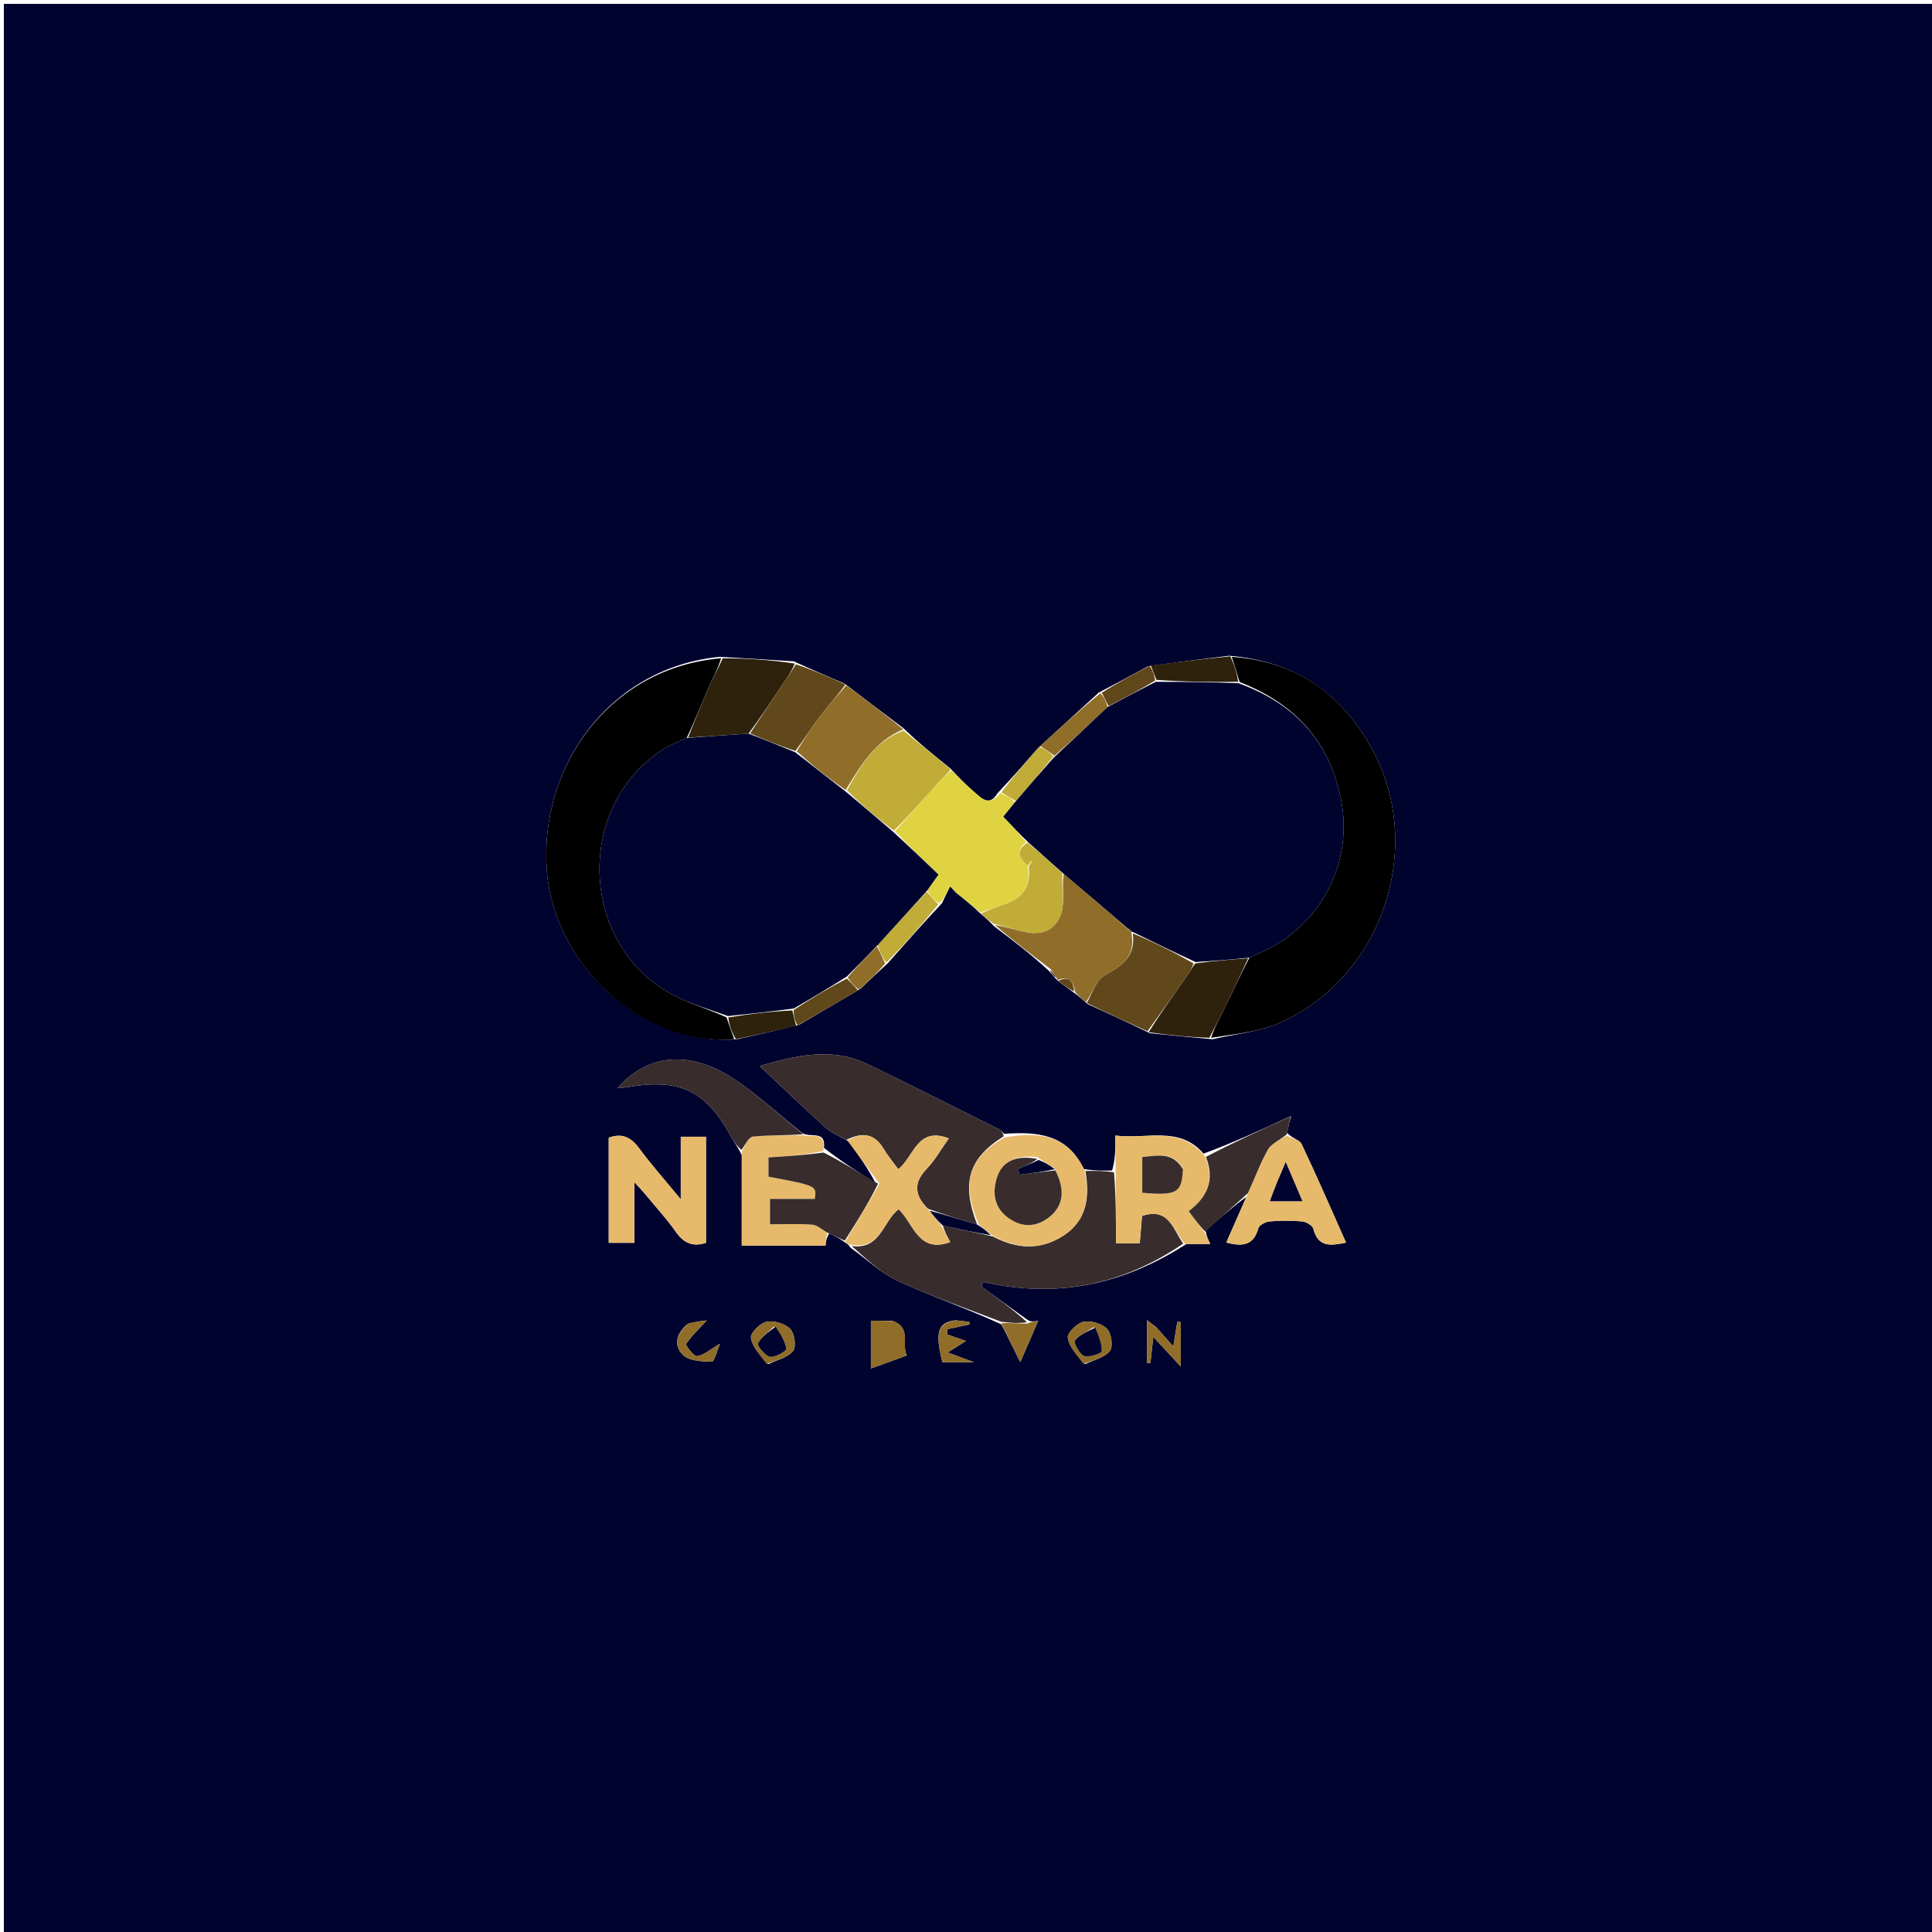 <svg version="1.1" id="Layer_1" xmlns="http://www.w3.org/2000/svg" xmlns:xlink="http://www.w3.org/1999/xlink" x="0px" y="0px"
	 width="100%" viewBox="0 0 500 500" enable-background="new 0 0 500 500" xml:space="preserve">
<path fill="#00032E" opacity="1" stroke="none" 
	d="
M220,501 
	C146.667,501 73.833,501 1,501 
	C1,334.333 1,167.667 1,1 
	C167.667,1 334.333,1 501,1 
	C501,167.667 501,334.333 501,501 
	C407.5,501 314,501 220,501 
M273.502,253.592 
	C273.502,253.592 273.689,253.623 274.074,254.067 
	C275.396,255.036 276.717,256.005 278.552,257.361 
	C279.395,258.017 280.238,258.674 281.455,259.841 
	C286.627,262.195 291.799,264.549 297.573,267.39 
	C302.701,267.904 307.829,268.417 313.806,268.951 
	C319.61,267.591 325.789,267.085 331.152,264.725 
	C357.489,253.135 368.967,219.616 355.268,194.184 
	C347.534,179.827 335.556,171.072 318.047,169.709 
	C311.312,170.551 304.576,171.393 297.185,172.394 
	C293.119,174.6 289.053,176.805 284.345,179.249 
	C279.293,183.863 274.242,188.477 268.7,193.548 
	C265.408,197.327 262.116,201.106 258.192,205.245 
	C256.05,208.863 254.027,206.589 252.172,205.009 
	C250.09,203.238 248.188,201.254 245.896,198.823 
	C241.869,195.584 237.842,192.344 233.765,188.427 
	C228.855,184.737 223.945,181.048 218.589,176.926 
	C214.402,175.131 210.216,173.336 205.426,171.153 
	C199.313,170.766 193.201,170.379 186.225,169.985 
	C157.911,172.781 139.734,198.029 141.486,224.818 
	C143.118,249.767 166.427,270.876 190.881,268.938 
	C195.935,267.797 200.988,266.657 206.775,265.24 
	C211.869,262.253 216.964,259.267 222.644,255.935 
	C224.829,253.863 227.015,251.792 229.759,249.277 
	C234.233,244.217 238.708,239.157 243.772,233.761 
	C244.478,232.297 245.184,230.832 245.89,229.368 
	C246.392,229.904 246.894,230.44 247.396,230.976 
	C249.524,232.692 251.653,234.409 254.054,236.688 
	C255.004,237.497 255.954,238.306 257.239,239.691 
	C262.107,243.38 266.975,247.069 271.474,251.279 
	C272.134,251.989 272.795,252.699 273.502,253.592 
M333.339,289.187 
	C326.233,292.458 319.127,295.729 311.494,298.559 
	C305.116,291.243 296.763,294.93 288.659,293.878 
	C288.659,297.338 288.659,300.137 287.807,302.932 
	C285.509,302.969 283.212,303.006 280.449,302.55 
	C276.215,293.526 268.547,292.816 259.851,293.438 
	C259.512,293.081 259.238,292.593 258.823,292.386 
	C247.397,286.69 236.007,280.918 224.503,275.382 
	C215.516,271.058 206.572,272.976 196.614,275.88 
	C202.752,281.656 208.079,286.81 213.588,291.762 
	C215.133,293.15 217.214,293.941 219.608,295.372 
	C222.182,298.955 224.756,302.538 226.556,306.126 
	C222.177,303.384 217.799,300.641 213.244,297.068 
	C213.72,292.455 210.014,294.518 207.662,293.278 
	C201.704,288.513 196.072,283.252 189.717,279.092 
	C178.401,271.685 167.494,272.774 159.795,281.627 
	C160.913,281.508 161.653,281.473 162.376,281.347 
	C176.001,278.981 182.738,282.255 189.313,294.376 
	C190.016,295.671 190.98,296.824 191.965,298.965 
	C191.965,306.559 191.965,314.152 191.965,322.352 
	C199.514,322.352 206.382,322.352 213.645,322.352 
	C213.737,321.519 213.877,320.256 214.616,319.235 
	C215.95,319.849 217.284,320.462 218.847,321.648 
	C219.203,321.845 219.558,322.043 220.092,322.88 
	C224.213,325.829 228.005,329.495 232.527,331.576 
	C241.167,335.551 250.222,338.624 259.205,342.766 
	C260.835,346.037 262.465,349.307 264.056,352.499 
	C265.5,349.17 267,345.715 268.686,341.83 
	C267.516,342.014 266.75,342.134 265.886,341.554 
	C261.923,338.698 257.96,335.842 253.997,332.986 
	C254.155,332.578 254.313,332.17 254.471,331.762 
	C273.251,336.054 290.473,332.609 307.034,321.941 
	C308.983,321.941 310.932,321.941 313.218,321.941 
	C312.547,320.547 312.21,319.847 312.037,318.454 
	C315.623,315.313 319.209,312.171 322.549,309.764 
	C320.828,313.68 319.108,317.597 317.366,321.561 
	C321.413,322.652 324.43,322.413 325.665,317.858 
	C325.886,317.04 327.536,316.191 328.591,316.099 
	C331.39,315.855 334.242,315.84 337.038,316.107 
	C338.082,316.207 339.692,317.171 339.908,318.028 
	C341.12,322.84 344.354,322.4 348.355,321.593 
	C344.483,312.904 340.81,304.418 336.849,296.07 
	C336.331,294.98 334.331,294.593 333.086,293.166 
	C333.381,291.771 333.677,290.376 334.114,288.94 
	C334.114,288.94 334.15,288.791 334.15,288.791 
	C334.15,288.791 334.016,289.024 333.339,289.187 
M167.031,309.113 
	C169.675,312.326 172.524,315.395 174.9,318.796 
	C177.002,321.805 179.406,322.739 182.711,321.638 
	C182.711,312.31 182.711,303.222 182.711,294.186 
	C180.611,294.186 178.812,294.186 176.182,294.186 
	C176.182,299.296 176.182,304.227 176.182,310.376 
	C171.933,305.214 168.487,301.361 165.442,297.213 
	C163.286,294.277 160.928,293.159 157.537,294.457 
	C157.537,303.671 157.537,312.728 157.537,321.634 
	C159.796,321.634 161.691,321.634 164.174,321.634 
	C164.174,316.412 164.174,311.561 164.174,305.944 
	C165.421,307.277 165.984,307.879 167.031,309.113 
M230.842,341.816 
	C229.07,341.816 227.297,341.816 225.389,341.816 
	C225.389,345.757 225.389,349.254 225.389,354.172 
	C229.007,352.858 231.844,351.826 234.682,350.795 
	C233.202,348.002 236.068,343.719 230.842,341.816 
M299.252,343.498 
	C298.543,342.956 297.834,342.413 296.819,341.636 
	C296.819,345.715 296.819,349.217 296.819,352.718 
	C297.122,352.721 297.424,352.723 297.727,352.725 
	C297.951,350.705 298.174,348.685 298.474,345.971 
	C300.973,348.671 303.001,350.863 305.591,353.662 
	C305.591,349.118 305.591,345.636 305.591,342.155 
	C305.291,342.139 304.99,342.124 304.69,342.108 
	C304.392,343.931 304.093,345.754 303.65,348.464 
	C302.004,346.604 300.852,345.304 299.252,343.498 
M247.322,341.697 
	C242.697,342.217 241.921,344.736 243.891,352.521 
	C246.306,352.521 248.666,352.521 252.018,352.521 
	C249.009,351.41 247.13,350.717 245.251,350.023 
	C246.838,349.028 248.425,348.032 250.004,347.041 
	C248.374,346.483 246.722,345.918 245.071,345.352 
	C245.107,344.9 245.144,344.449 245.181,343.997 
	C247.088,343.585 248.995,343.174 250.902,342.762 
	C250.895,342.557 250.889,342.351 250.882,342.146 
	C249.954,341.998 249.025,341.849 247.322,341.697 
M280.795,353.05 
	C283.014,351.971 285.819,351.372 287.238,349.639 
	C288.128,348.551 287.636,345.079 286.498,343.909 
	C285.155,342.529 282.291,341.707 280.375,342.089 
	C278.726,342.419 276.163,344.973 276.343,346.202 
	C276.688,348.564 278.689,350.684 280.795,353.05 
M198.795,353.05 
	C201.014,351.971 203.819,351.372 205.238,349.639 
	C206.128,348.551 205.636,345.079 204.498,343.909 
	C203.155,342.529 200.291,341.707 198.375,342.089 
	C196.726,342.419 194.163,344.973 194.343,346.202 
	C194.688,348.564 196.689,350.684 198.795,353.05 
M178.047,342.592 
	C175.096,344.911 174.196,348.165 176.769,350.673 
	C178.369,352.232 181.67,352.346 184.224,352.41 
	C184.837,352.426 185.52,349.663 186.362,347.74 
	C183.704,349.29 182.133,350.766 180.41,350.973 
	C179.55,351.077 177.348,348.133 177.572,347.802 
	C179.058,345.61 181.039,343.754 182.914,341.727 
	C181.762,341.858 180.204,342.034 178.047,342.592 
z"/>
<path fill="#010001" opacity="1" stroke="none" 
	d="
M318.761,169.989 
	C335.556,171.072 347.534,179.827 355.268,194.184 
	C368.967,219.616 357.489,253.135 331.152,264.725 
	C325.789,267.085 319.61,267.591 313.421,268.585 
	C314.202,266.064 315.448,263.947 316.52,261.746 
	C318.74,257.189 320.867,252.587 323.343,247.847 
	C324.559,247.268 325.455,246.826 326.37,246.43 
	C341.55,239.857 350.188,223.583 347.142,207.348 
	C344.277,192.079 335.263,182.139 320.807,176.513 
	C320.111,174.1 319.436,172.045 318.761,169.989 
z"/>
<path fill="#010001" opacity="1" stroke="none" 
	d="
M190.028,268.933 
	C166.427,270.876 143.118,249.767 141.486,224.818 
	C139.734,198.029 157.911,172.781 186.617,170.356 
	C185.75,173.22 184.369,175.661 183.256,178.218 
	C181.435,182.404 179.788,186.667 177.711,190.99 
	C175.566,191.95 173.681,192.663 172.001,193.706 
	C148.814,208.105 149.713,244.041 173.704,257.239 
	C178.15,259.685 183.182,261.067 188.021,263.288 
	C188.741,265.402 189.384,267.167 190.028,268.933 
z"/>
<path fill="#382C2D" opacity="1" stroke="none" 
	d="
M259.105,342.072 
	C250.222,338.624 241.167,335.551 232.527,331.576 
	C228.005,329.495 224.213,325.829 220.416,322.467 
	C227.991,323.545 228.512,315.887 232.599,312.963 
	C236.515,316.801 237.673,324.453 245.923,321.453 
	C245.157,320.025 244.403,318.621 244.045,317.214 
	C248.497,318.125 252.553,319.04 256.948,319.993 
	C263.301,323.387 269.393,323.532 275.193,319.8 
	C281.38,315.817 282.032,309.665 280.915,303.042 
	C283.212,303.006 285.509,302.969 288.308,303.401 
	C288.81,309.807 288.81,315.745 288.81,321.743 
	C291.276,321.743 293.036,321.743 294.97,321.743 
	C295.178,319.237 295.366,316.972 295.555,314.695 
	C302.532,312.339 303.58,318.259 306.223,321.843 
	C290.473,332.609 273.251,336.054 254.471,331.762 
	C254.313,332.17 254.155,332.578 253.997,332.986 
	C257.96,335.842 261.923,338.698 265.785,342.178 
	C263.491,342.559 261.298,342.315 259.105,342.072 
z"/>
<path fill="#382C2D" opacity="1" stroke="none" 
	d="
M219.05,295.006 
	C217.214,293.941 215.133,293.15 213.588,291.762 
	C208.079,286.81 202.752,281.656 196.614,275.88 
	C206.572,272.976 215.516,271.058 224.503,275.382 
	C236.007,280.918 247.397,286.69 258.823,292.386 
	C259.238,292.593 259.512,293.081 259.768,294.065 
	C250.59,299.803 248.758,306.138 252.868,316.904 
	C248.456,315.643 244.446,314.342 240.18,312.841 
	C236.603,309.301 236.372,306.114 239.812,302.511 
	C242.031,300.187 243.646,297.284 245.554,294.61 
	C237.269,291.461 236.559,299.423 232.467,302.586 
	C231.135,300.747 229.742,299.095 228.652,297.263 
	C226.188,293.121 222.882,293.065 219.05,295.006 
z"/>
<path fill="#DFD342" opacity="1" stroke="none" 
	d="
M253.781,236.125 
	C251.653,234.409 249.524,232.692 247.396,230.976 
	C246.894,230.44 246.392,229.904 245.89,229.368 
	C245.184,230.832 244.478,232.297 243.123,233.84 
	C241.598,232.863 240.722,231.808 239.971,230.454 
	C241.018,228.9 241.94,227.645 242.895,226.345 
	C238.869,222.497 235.087,218.883 231.627,215.066 
	C235.519,210.801 239.063,206.717 242.676,202.694 
	C243.754,201.494 245.026,200.468 246.209,199.362 
	C248.188,201.254 250.09,203.238 252.172,205.009 
	C254.027,206.589 256.05,208.863 258.853,205.259 
	C260.649,205.947 261.782,206.621 262.685,207.599 
	C261.507,209.069 260.56,210.233 259.65,211.352 
	C261.964,213.808 263.941,215.906 265.605,217.98 
	C262.422,220.338 264.007,222.196 266.002,224.003 
	C266,224 265.995,223.995 265.971,224.307 
	C266.868,229.231 264.863,232.191 260.644,233.8 
	C258.389,234.66 256.071,235.355 253.781,236.125 
z"/>
<path fill="#E7BA6B" opacity="1" stroke="none" 
	d="
M166.789,308.797 
	C165.984,307.879 165.421,307.277 164.174,305.944 
	C164.174,311.561 164.174,316.412 164.174,321.634 
	C161.691,321.634 159.796,321.634 157.537,321.634 
	C157.537,312.728 157.537,303.671 157.537,294.457 
	C160.928,293.159 163.286,294.277 165.442,297.213 
	C168.487,301.361 171.933,305.214 176.182,310.376 
	C176.182,304.227 176.182,299.296 176.182,294.186 
	C178.812,294.186 180.611,294.186 182.711,294.186 
	C182.711,303.222 182.711,312.31 182.711,321.638 
	C179.406,322.739 177.002,321.805 174.9,318.796 
	C172.524,315.395 169.675,312.326 166.789,308.797 
z"/>
<path fill="#906E2A" opacity="1" stroke="none" 
	d="
M281.082,259.331 
	C280.238,258.674 279.395,258.017 278.259,256.788 
	C277.687,253.461 276.228,252.65 273.689,253.623 
	C273.689,253.623 273.502,253.592 273.537,253.202 
	C272.996,252.127 272.419,251.443 271.843,250.758 
	C266.975,247.069 262.107,243.38 257.487,239.395 
	C260.673,239.898 263.573,240.975 266.564,241.388 
	C268.271,241.624 270.538,241.315 271.842,240.32 
	C276.761,236.566 274.458,230.944 275.303,226.176 
	C281.036,230.966 286.462,235.632 291.984,240.485 
	C292.254,240.913 292.487,241.062 292.809,241.123 
	C292.842,241.124 292.88,241.178 292.821,241.515 
	C293.938,247.644 290.337,249.95 285.934,252.424 
	C283.721,253.667 282.662,256.963 281.082,259.331 
z"/>
<path fill="#E7BA6B" opacity="1" stroke="none" 
	d="
M253.27,316.864 
	C248.758,306.138 250.59,299.803 259.865,294.405 
	C268.547,292.816 276.215,293.526 280.682,302.796 
	C282.032,309.665 281.38,315.817 275.193,319.8 
	C269.393,323.532 263.301,323.387 256.772,319.711 
	C255.262,318.549 254.266,317.706 253.27,316.864 
M272.846,302.275 
	C271.571,301.505 270.296,300.735 268.462,299.459 
	C262.936,298.843 259.379,300.533 258.026,304.716 
	C256.679,308.879 257.389,312.711 261.143,315.326 
	C264.657,317.774 268.341,317.591 271.702,314.856 
	C275.235,311.981 275.668,307.844 272.846,302.275 
z"/>
<path fill="#E7BA6B" opacity="1" stroke="none" 
	d="
M306.628,321.892 
	C303.58,318.259 302.532,312.339 295.555,314.695 
	C295.366,316.972 295.178,319.237 294.97,321.743 
	C293.036,321.743 291.276,321.743 288.81,321.743 
	C288.81,315.745 288.81,309.807 288.734,303.402 
	C288.659,300.137 288.659,297.338 288.659,293.878 
	C296.763,294.93 305.116,291.243 311.83,299.174 
	C314.493,305.494 312.393,309.872 307.636,313.453 
	C309.179,315.527 310.527,317.337 311.874,319.148 
	C312.21,319.847 312.547,320.547 313.218,321.941 
	C310.932,321.941 308.983,321.941 306.628,321.892 
M306.026,302.202 
	C303.37,297.905 299.413,299.163 295.619,299.428 
	C295.619,302.768 295.619,305.757 295.619,308.693 
	C304.595,309.45 305.859,308.723 306.026,302.202 
z"/>
<path fill="#E7BA6B" opacity="1" stroke="none" 
	d="
M333.017,293.88 
	C334.331,294.593 336.331,294.98 336.849,296.07 
	C340.81,304.418 344.483,312.904 348.355,321.593 
	C344.354,322.4 341.12,322.84 339.908,318.028 
	C339.692,317.171 338.082,316.207 337.038,316.107 
	C334.242,315.84 331.39,315.855 328.591,316.099 
	C327.536,316.191 325.886,317.04 325.665,317.858 
	C324.43,322.413 321.413,322.652 317.366,321.561 
	C319.108,317.597 320.828,313.68 322.858,309.137 
	C324.803,304.795 326.166,300.92 328.198,297.436 
	C329.121,295.853 331.37,295.042 333.017,293.88 
M330.384,306.151 
	C329.844,307.619 329.303,309.086 328.645,310.874 
	C331.671,310.874 334.101,310.874 337.073,310.874 
	C335.647,307.527 334.343,304.469 332.743,300.717 
	C331.851,302.851 331.301,304.167 330.384,306.151 
z"/>
<path fill="#E7BA6B" opacity="1" stroke="none" 
	d="
M208.043,293.811 
	C210.014,294.518 213.72,292.455 213.065,297.86 
	C208.295,298.943 203.705,299.233 198.884,299.538 
	C198.884,301.387 198.884,302.978 198.884,304.525 
	C211.388,306.88 211.388,306.88 210.865,310.275 
	C207.041,310.275 203.13,310.275 199.27,310.275 
	C199.27,312.753 199.27,314.723 199.27,316.845 
	C202.948,316.845 206.616,316.66 210.247,316.944 
	C211.549,317.046 212.763,318.277 214.018,318.993 
	C213.877,320.256 213.737,321.519 213.645,322.352 
	C206.382,322.352 199.514,322.352 191.965,322.352 
	C191.965,314.152 191.965,306.559 191.976,298.072 
	C192.942,296.118 193.821,294.235 194.865,294.139 
	C199.231,293.738 203.646,293.872 208.043,293.811 
z"/>
<path fill="#382C2D" opacity="1" stroke="none" 
	d="
M214.317,319.114 
	C212.763,318.277 211.549,317.046 210.247,316.944 
	C206.616,316.66 202.948,316.845 199.27,316.845 
	C199.27,314.723 199.27,312.753 199.27,310.275 
	C203.13,310.275 207.041,310.275 210.865,310.275 
	C211.388,306.88 211.388,306.88 198.884,304.525 
	C198.884,302.978 198.884,301.387 198.884,299.538 
	C203.705,299.233 208.295,298.943 213.153,298.275 
	C217.799,300.641 222.177,303.384 227.226,306.332 
	C224.804,311.383 221.711,316.229 218.619,321.075 
	C217.284,320.462 215.95,319.849 214.317,319.114 
z"/>
<path fill="#E7BA6B" opacity="1" stroke="none" 
	d="
M218.733,321.362 
	C221.711,316.229 224.804,311.383 227.614,306.33 
	C224.756,302.538 222.182,298.955 219.329,295.189 
	C222.882,293.065 226.188,293.121 228.652,297.263 
	C229.742,299.095 231.135,300.747 232.467,302.586 
	C236.559,299.423 237.269,291.461 245.554,294.61 
	C243.646,297.284 242.031,300.187 239.812,302.511 
	C236.372,306.114 236.603,309.301 240.342,313.137 
	C241.722,314.828 242.686,316.023 243.649,317.217 
	C244.403,318.621 245.157,320.025 245.923,321.453 
	C237.673,324.453 236.515,316.801 232.599,312.963 
	C228.512,315.887 227.991,323.545 220.327,322.148 
	C219.558,322.043 219.203,321.845 218.733,321.362 
z"/>
<path fill="#C0AC37" opacity="1" stroke="none" 
	d="
M246.052,199.093 
	C245.026,200.468 243.754,201.494 242.676,202.694 
	C239.063,206.717 235.519,210.801 231.336,214.945 
	C226.846,211.637 222.968,208.248 219.185,204.535 
	C222.863,197.963 226.471,191.738 233.814,189.105 
	C237.842,192.344 241.869,195.584 246.052,199.093 
z"/>
<path fill="#61481A" opacity="1" stroke="none" 
	d="
M281.268,259.586 
	C282.662,256.963 283.721,253.667 285.934,252.424 
	C290.337,249.95 293.938,247.644 293.166,241.57 
	C298.708,243.861 303.846,246.435 308.906,249.348 
	C308.459,250.413 308.173,251.197 307.708,251.854 
	C304.149,256.884 300.554,261.89 296.971,266.903 
	C291.799,264.549 286.627,262.195 281.268,259.586 
z"/>
<path fill="#382C2D" opacity="1" stroke="none" 
	d="
M207.853,293.544 
	C203.646,293.872 199.231,293.738 194.865,294.139 
	C193.821,294.235 192.942,296.118 191.905,297.611 
	C190.98,296.824 190.016,295.671 189.313,294.376 
	C182.738,282.255 176.001,278.981 162.376,281.347 
	C161.653,281.473 160.913,281.508 159.795,281.627 
	C167.494,272.774 178.401,271.685 189.717,279.092 
	C196.072,283.252 201.704,288.513 207.853,293.544 
z"/>
<path fill="#906E2A" opacity="1" stroke="none" 
	d="
M233.79,188.766 
	C226.471,191.738 222.863,197.963 218.86,204.448 
	C214.331,201.375 210.221,198.066 206.185,194.43 
	C208.174,191.251 209.958,188.299 212.04,185.576 
	C214.222,182.722 216.691,180.088 219.034,177.358 
	C223.945,181.048 228.855,184.737 233.79,188.766 
z"/>
<path fill="#2E220D" opacity="1" stroke="none" 
	d="
M178.067,190.897 
	C179.788,186.667 181.435,182.404 183.256,178.218 
	C184.369,175.661 185.75,173.22 187.049,170.36 
	C193.201,170.379 199.313,170.766 205.668,171.729 
	C204.875,173.763 203.803,175.197 202.81,176.684 
	C199.896,181.051 197.013,185.438 193.706,189.861 
	C188.219,190.235 183.143,190.566 178.067,190.897 
z"/>
<path fill="#2E220D" opacity="1" stroke="none" 
	d="
M297.272,267.146 
	C300.554,261.89 304.149,256.884 307.708,251.854 
	C308.173,251.197 308.459,250.413 309.361,249.325 
	C314.274,248.643 318.653,248.324 323.032,248.004 
	C320.867,252.587 318.74,257.189 316.52,261.746 
	C315.448,263.947 314.202,266.064 312.996,268.575 
	C307.829,268.417 302.701,267.904 297.272,267.146 
z"/>
<path fill="#61481A" opacity="1" stroke="none" 
	d="
M194.118,189.817 
	C197.013,185.438 199.896,181.051 202.81,176.684 
	C203.803,175.197 204.875,173.763 205.97,171.923 
	C210.216,173.336 214.402,175.131 218.811,177.142 
	C216.691,180.088 214.222,182.722 212.04,185.576 
	C209.958,188.299 208.174,191.251 205.851,194.341 
	C201.667,192.992 197.892,191.405 194.118,189.817 
z"/>
<path fill="#382C2D" opacity="1" stroke="none" 
	d="
M333.051,293.523 
	C331.37,295.042 329.121,295.853 328.198,297.436 
	C326.166,300.92 324.803,304.795 322.981,308.77 
	C319.209,312.171 315.623,315.313 311.955,318.801 
	C310.527,317.337 309.179,315.527 307.636,313.453 
	C312.393,309.872 314.493,305.494 312.093,299.395 
	C319.127,295.729 326.233,292.458 333.668,289.093 
	C333.997,289 333.972,288.98 333.972,288.98 
	C333.677,290.376 333.381,291.771 333.051,293.523 
z"/>
<path fill="#C0AC37" opacity="1" stroke="none" 
	d="
M274.995,226.05 
	C274.458,230.944 276.761,236.566 271.842,240.32 
	C270.538,241.315 268.271,241.624 266.564,241.388 
	C263.573,240.975 260.673,239.898 257.319,239.107 
	C255.954,238.306 255.004,237.497 253.918,236.407 
	C256.071,235.355 258.389,234.66 260.644,233.8 
	C264.863,232.191 266.868,229.231 266.199,224.259 
	C266.682,223.561 266.913,223.224 267.144,222.886 
	C267.001,222.851 266.758,222.749 266.73,222.791 
	C266.467,223.182 266.241,223.597 266.004,224.005 
	C264.007,222.196 262.422,220.338 265.926,218.093 
	C269.371,220.837 272.183,223.444 274.995,226.05 
z"/>
<path fill="#2E220D" opacity="1" stroke="none" 
	d="
M318.404,169.849 
	C319.436,172.045 320.111,174.1 320.437,176.437 
	C313.196,176.576 306.305,176.433 299.283,175.95 
	C298.715,174.485 298.278,173.36 297.841,172.235 
	C304.576,171.393 311.312,170.551 318.404,169.849 
z"/>
<path fill="#C0AC37" opacity="1" stroke="none" 
	d="
M239.845,230.753 
	C240.722,231.808 241.598,232.863 242.828,234.008 
	C238.708,239.157 234.233,244.217 229.365,249.133 
	C228.304,247.633 227.638,246.276 227.12,244.624 
	C231.461,239.803 235.653,235.278 239.845,230.753 
z"/>
<path fill="#906E2A" opacity="1" stroke="none" 
	d="
M231.244,341.875 
	C236.068,343.719 233.202,348.002 234.682,350.795 
	C231.844,351.826 229.007,352.858 225.389,354.172 
	C225.389,349.254 225.389,345.757 225.389,341.816 
	C227.297,341.816 229.07,341.816 231.244,341.875 
z"/>
<path fill="#906E2A" opacity="1" stroke="none" 
	d="
M269.19,193.091 
	C274.242,188.477 279.293,183.863 284.811,179.397 
	C285.814,180.611 286.351,181.677 286.641,182.979 
	C281.913,187.446 277.432,191.676 272.868,195.604 
	C271.586,194.564 270.388,193.827 269.19,193.091 
z"/>
<path fill="#2E220D" opacity="1" stroke="none" 
	d="
M190.455,268.935 
	C189.384,267.167 188.741,265.402 188.482,263.308 
	C194.269,262.363 199.672,261.748 205.073,261.504 
	C205.396,263.09 205.719,264.303 206.042,265.517 
	C200.988,266.657 195.935,267.797 190.455,268.935 
z"/>
<path fill="#C0AC37" opacity="1" stroke="none" 
	d="
M268.945,193.32 
	C270.388,193.827 271.586,194.564 272.584,195.795 
	C269.228,199.958 266.072,203.627 262.916,207.295 
	C261.782,206.621 260.649,205.947 259.17,205.079 
	C262.116,201.106 265.408,197.327 268.945,193.32 
z"/>
<path fill="#61481A" opacity="1" stroke="none" 
	d="
M206.408,265.378 
	C205.719,264.303 205.396,263.09 205.406,261.382 
	C210.153,258.257 214.566,255.626 219.185,253.243 
	C220.28,254.421 221.169,255.351 222.058,256.28 
	C216.964,259.267 211.869,262.253 206.408,265.378 
z"/>
<path fill="#906E2A" opacity="1" stroke="none" 
	d="
M299.476,343.751 
	C300.852,345.304 302.004,346.604 303.65,348.464 
	C304.093,345.754 304.392,343.931 304.69,342.108 
	C304.99,342.124 305.291,342.139 305.591,342.155 
	C305.591,345.636 305.591,349.118 305.591,353.662 
	C303.001,350.863 300.973,348.671 298.474,345.971 
	C298.174,348.685 297.951,350.705 297.727,352.725 
	C297.424,352.723 297.122,352.721 296.819,352.718 
	C296.819,349.217 296.819,345.715 296.819,341.636 
	C297.834,342.413 298.543,342.956 299.476,343.751 
z"/>
<path fill="#61481A" opacity="1" stroke="none" 
	d="
M286.888,182.744 
	C286.351,181.677 285.814,180.611 285.132,179.278 
	C289.053,176.805 293.119,174.6 297.513,172.314 
	C298.278,173.36 298.715,174.485 298.959,176.115 
	C294.806,178.662 290.847,180.703 286.888,182.744 
z"/>
<path fill="#906E2A" opacity="1" stroke="none" 
	d="
M247.71,341.699 
	C249.025,341.849 249.954,341.998 250.882,342.146 
	C250.889,342.351 250.895,342.557 250.902,342.762 
	C248.995,343.174 247.088,343.585 245.181,343.997 
	C245.144,344.449 245.107,344.9 245.071,345.352 
	C246.722,345.918 248.374,346.483 250.004,347.041 
	C248.425,348.032 246.838,349.028 245.251,350.023 
	C247.13,350.717 249.009,351.41 252.018,352.521 
	C248.666,352.521 246.306,352.521 243.891,352.521 
	C241.921,344.736 242.697,342.217 247.71,341.699 
z"/>
<path fill="#906E2A" opacity="1" stroke="none" 
	d="
M280.399,352.977 
	C278.689,350.684 276.688,348.564 276.343,346.202 
	C276.163,344.973 278.726,342.419 280.375,342.089 
	C282.291,341.707 285.155,342.529 286.498,343.909 
	C287.636,345.079 288.128,348.551 287.238,349.639 
	C285.819,351.372 283.014,351.971 280.399,352.977 
M283.082,343.45 
	C281.387,344.572 279.345,345.432 278.191,346.962 
	C277.803,347.477 279.38,350.469 280.586,350.92 
	C281.857,351.395 285.115,350.245 285.139,349.702 
	C285.224,347.748 284.311,345.75 283.082,343.45 
z"/>
<path fill="#906E2A" opacity="1" stroke="none" 
	d="
M198.4,352.977 
	C196.689,350.684 194.688,348.564 194.343,346.202 
	C194.163,344.973 196.726,342.419 198.375,342.089 
	C200.291,341.707 203.155,342.529 204.498,343.909 
	C205.636,345.079 206.128,348.551 205.238,349.639 
	C203.819,351.372 201.014,351.971 198.4,352.977 
M200.331,343.288 
	C198.876,344.719 197.033,345.96 196.186,347.689 
	C195.901,348.269 198.01,350.902 199.282,351.124 
	C200.607,351.355 203.576,349.624 203.5,349.071 
	C203.231,347.122 201.965,345.312 200.331,343.288 
z"/>
<path fill="#906E2A" opacity="1" stroke="none" 
	d="
M178.346,342.401 
	C180.204,342.034 181.762,341.858 182.914,341.727 
	C181.039,343.754 179.058,345.61 177.572,347.802 
	C177.348,348.133 179.55,351.077 180.41,350.973 
	C182.133,350.766 183.704,349.29 186.362,347.74 
	C185.52,349.663 184.837,352.426 184.224,352.41 
	C181.67,352.346 178.369,352.232 176.769,350.673 
	C174.196,348.165 175.096,344.911 178.346,342.401 
z"/>
<path fill="#906E2A" opacity="1" stroke="none" 
	d="
M222.351,256.107 
	C221.169,255.351 220.28,254.421 219.372,252.967 
	C221.892,249.935 224.431,247.427 226.971,244.92 
	C227.638,246.276 228.304,247.633 229.085,249.355 
	C227.015,251.792 224.829,253.863 222.351,256.107 
z"/>
<path fill="#906E2A" opacity="1" stroke="none" 
	d="
M259.155,342.419 
	C261.298,342.315 263.491,342.559 265.833,342.529 
	C266.75,342.134 267.516,342.014 268.686,341.83 
	C267,345.715 265.5,349.17 264.056,352.499 
	C262.465,349.307 260.835,346.037 259.155,342.419 
z"/>
<path fill="#61481A" opacity="1" stroke="none" 
	d="
M273.881,253.845 
	C276.228,252.65 277.687,253.461 278.003,256.595 
	C276.717,256.005 275.396,255.036 273.881,253.845 
z"/>
<path fill="#61481A" opacity="1" stroke="none" 
	d="
M271.658,251.019 
	C272.419,251.443 272.996,252.127 273.514,253.11 
	C272.795,252.699 272.134,251.989 271.658,251.019 
z"/>
<path fill="#382C2D" opacity="1" stroke="none" 
	d="
M334.006,289.012 
	C334.016,289.024 334.15,288.791 334.15,288.791 
	C334.15,288.791 334.114,288.94 334.043,288.96 
	C333.972,288.98 333.997,289 334.006,289.012 
z"/>
<path fill="#00032E" opacity="1" stroke="none" 
	d="
M286.641,182.979 
	C290.847,180.703 294.806,178.662 299.09,176.456 
	C306.305,176.433 313.196,176.576 320.457,176.794 
	C335.263,182.139 344.277,192.079 347.142,207.348 
	C350.188,223.583 341.55,239.857 326.37,246.43 
	C325.455,246.826 324.559,247.268 323.343,247.847 
	C318.653,248.324 314.274,248.643 309.44,248.985 
	C303.846,246.435 298.708,243.861 293.225,241.232 
	C292.88,241.178 292.842,241.124 292.711,240.937 
	C292.403,240.516 292.173,240.365 291.887,240.298 
	C286.462,235.632 281.036,230.966 275.303,226.176 
	C272.183,223.444 269.371,220.837 266.239,218.117 
	C263.941,215.906 261.964,213.808 259.65,211.352 
	C260.56,210.233 261.507,209.069 262.685,207.599 
	C266.072,203.627 269.228,199.958 272.668,196.099 
	C277.432,191.676 281.913,187.446 286.641,182.979 
z"/>
<path fill="#00032E" opacity="1" stroke="none" 
	d="
M227.12,244.624 
	C224.431,247.427 221.892,249.935 219.165,252.719 
	C214.566,255.626 210.153,258.257 205.407,261.01 
	C199.672,261.748 194.269,262.363 188.406,262.959 
	C183.182,261.067 178.15,259.685 173.704,257.239 
	C149.713,244.041 148.814,208.105 172.001,193.706 
	C173.681,192.663 175.566,191.95 177.711,190.99 
	C183.143,190.566 188.219,190.235 193.706,189.861 
	C197.892,191.405 201.667,192.992 205.776,194.669 
	C210.221,198.066 214.331,201.375 218.766,204.771 
	C222.968,208.248 226.846,211.637 231.015,215.148 
	C235.087,218.883 238.869,222.497 242.895,226.345 
	C241.94,227.645 241.018,228.9 239.971,230.454 
	C235.653,235.278 231.461,239.803 227.12,244.624 
z"/>
<path fill="#00032E" opacity="1" stroke="none" 
	d="
M244.045,317.214 
	C242.686,316.023 241.722,314.828 240.597,313.337 
	C244.446,314.342 248.456,315.643 252.868,316.904 
	C254.266,317.706 255.262,318.549 256.433,319.673 
	C252.553,319.04 248.497,318.125 244.045,317.214 
z"/>
<path fill="#61481A" opacity="1" stroke="none" 
	d="
M291.984,240.485 
	C292.173,240.365 292.403,240.516 292.678,240.936 
	C292.487,241.062 292.254,240.913 291.984,240.485 
z"/>
<path fill="#382C2D" opacity="1" stroke="none" 
	d="
M273.107,302.886 
	C275.668,307.844 275.235,311.981 271.702,314.856 
	C268.341,317.591 264.657,317.774 261.143,315.326 
	C257.389,312.711 256.679,308.879 258.026,304.716 
	C259.379,300.533 262.936,298.843 268.492,299.947 
	C266.851,301.128 265.18,301.819 263.508,302.511 
	C263.607,303.01 263.706,303.508 263.805,304.007 
	C266.905,303.633 270.006,303.26 273.107,302.886 
z"/>
<path fill="#00032E" opacity="1" stroke="none" 
	d="
M272.976,302.581 
	C270.006,303.26 266.905,303.633 263.805,304.007 
	C263.706,303.508 263.607,303.01 263.508,302.511 
	C265.18,301.819 266.851,301.128 268.772,300.2 
	C270.296,300.735 271.571,301.505 272.976,302.581 
z"/>
<path fill="#382C2D" opacity="1" stroke="none" 
	d="
M306.12,302.558 
	C305.859,308.723 304.595,309.45 295.619,308.693 
	C295.619,305.757 295.619,302.768 295.619,299.428 
	C299.413,299.163 303.37,297.905 306.12,302.558 
z"/>
<path fill="#00032E" opacity="1" stroke="none" 
	d="
M330.568,305.818 
	C331.301,304.167 331.851,302.851 332.743,300.717 
	C334.343,304.469 335.647,307.527 337.073,310.874 
	C334.101,310.874 331.671,310.874 328.645,310.874 
	C329.303,309.086 329.844,307.619 330.568,305.818 
z"/>
<path fill="#DFD342" opacity="1" stroke="none" 
	d="
M266.002,224.003 
	C266.241,223.597 266.467,223.182 266.73,222.791 
	C266.758,222.749 267.001,222.851 267.144,222.886 
	C266.913,223.224 266.682,223.561 266.223,223.947 
	C265.995,223.995 266,224 266.002,224.003 
z"/>
<path fill="#00032E" opacity="1" stroke="none" 
	d="
M283.428,343.61 
	C284.311,345.75 285.224,347.748 285.139,349.702 
	C285.115,350.245 281.857,351.395 280.586,350.92 
	C279.38,350.469 277.803,347.477 278.191,346.962 
	C279.345,345.432 281.387,344.572 283.428,343.61 
z"/>
<path fill="#00032E" opacity="1" stroke="none" 
	d="
M200.704,343.368 
	C201.965,345.312 203.231,347.122 203.5,349.071 
	C203.576,349.624 200.607,351.355 199.282,351.124 
	C198.01,350.902 195.901,348.269 196.186,347.689 
	C197.033,345.96 198.876,344.719 200.704,343.368 
z"/>
</svg>
